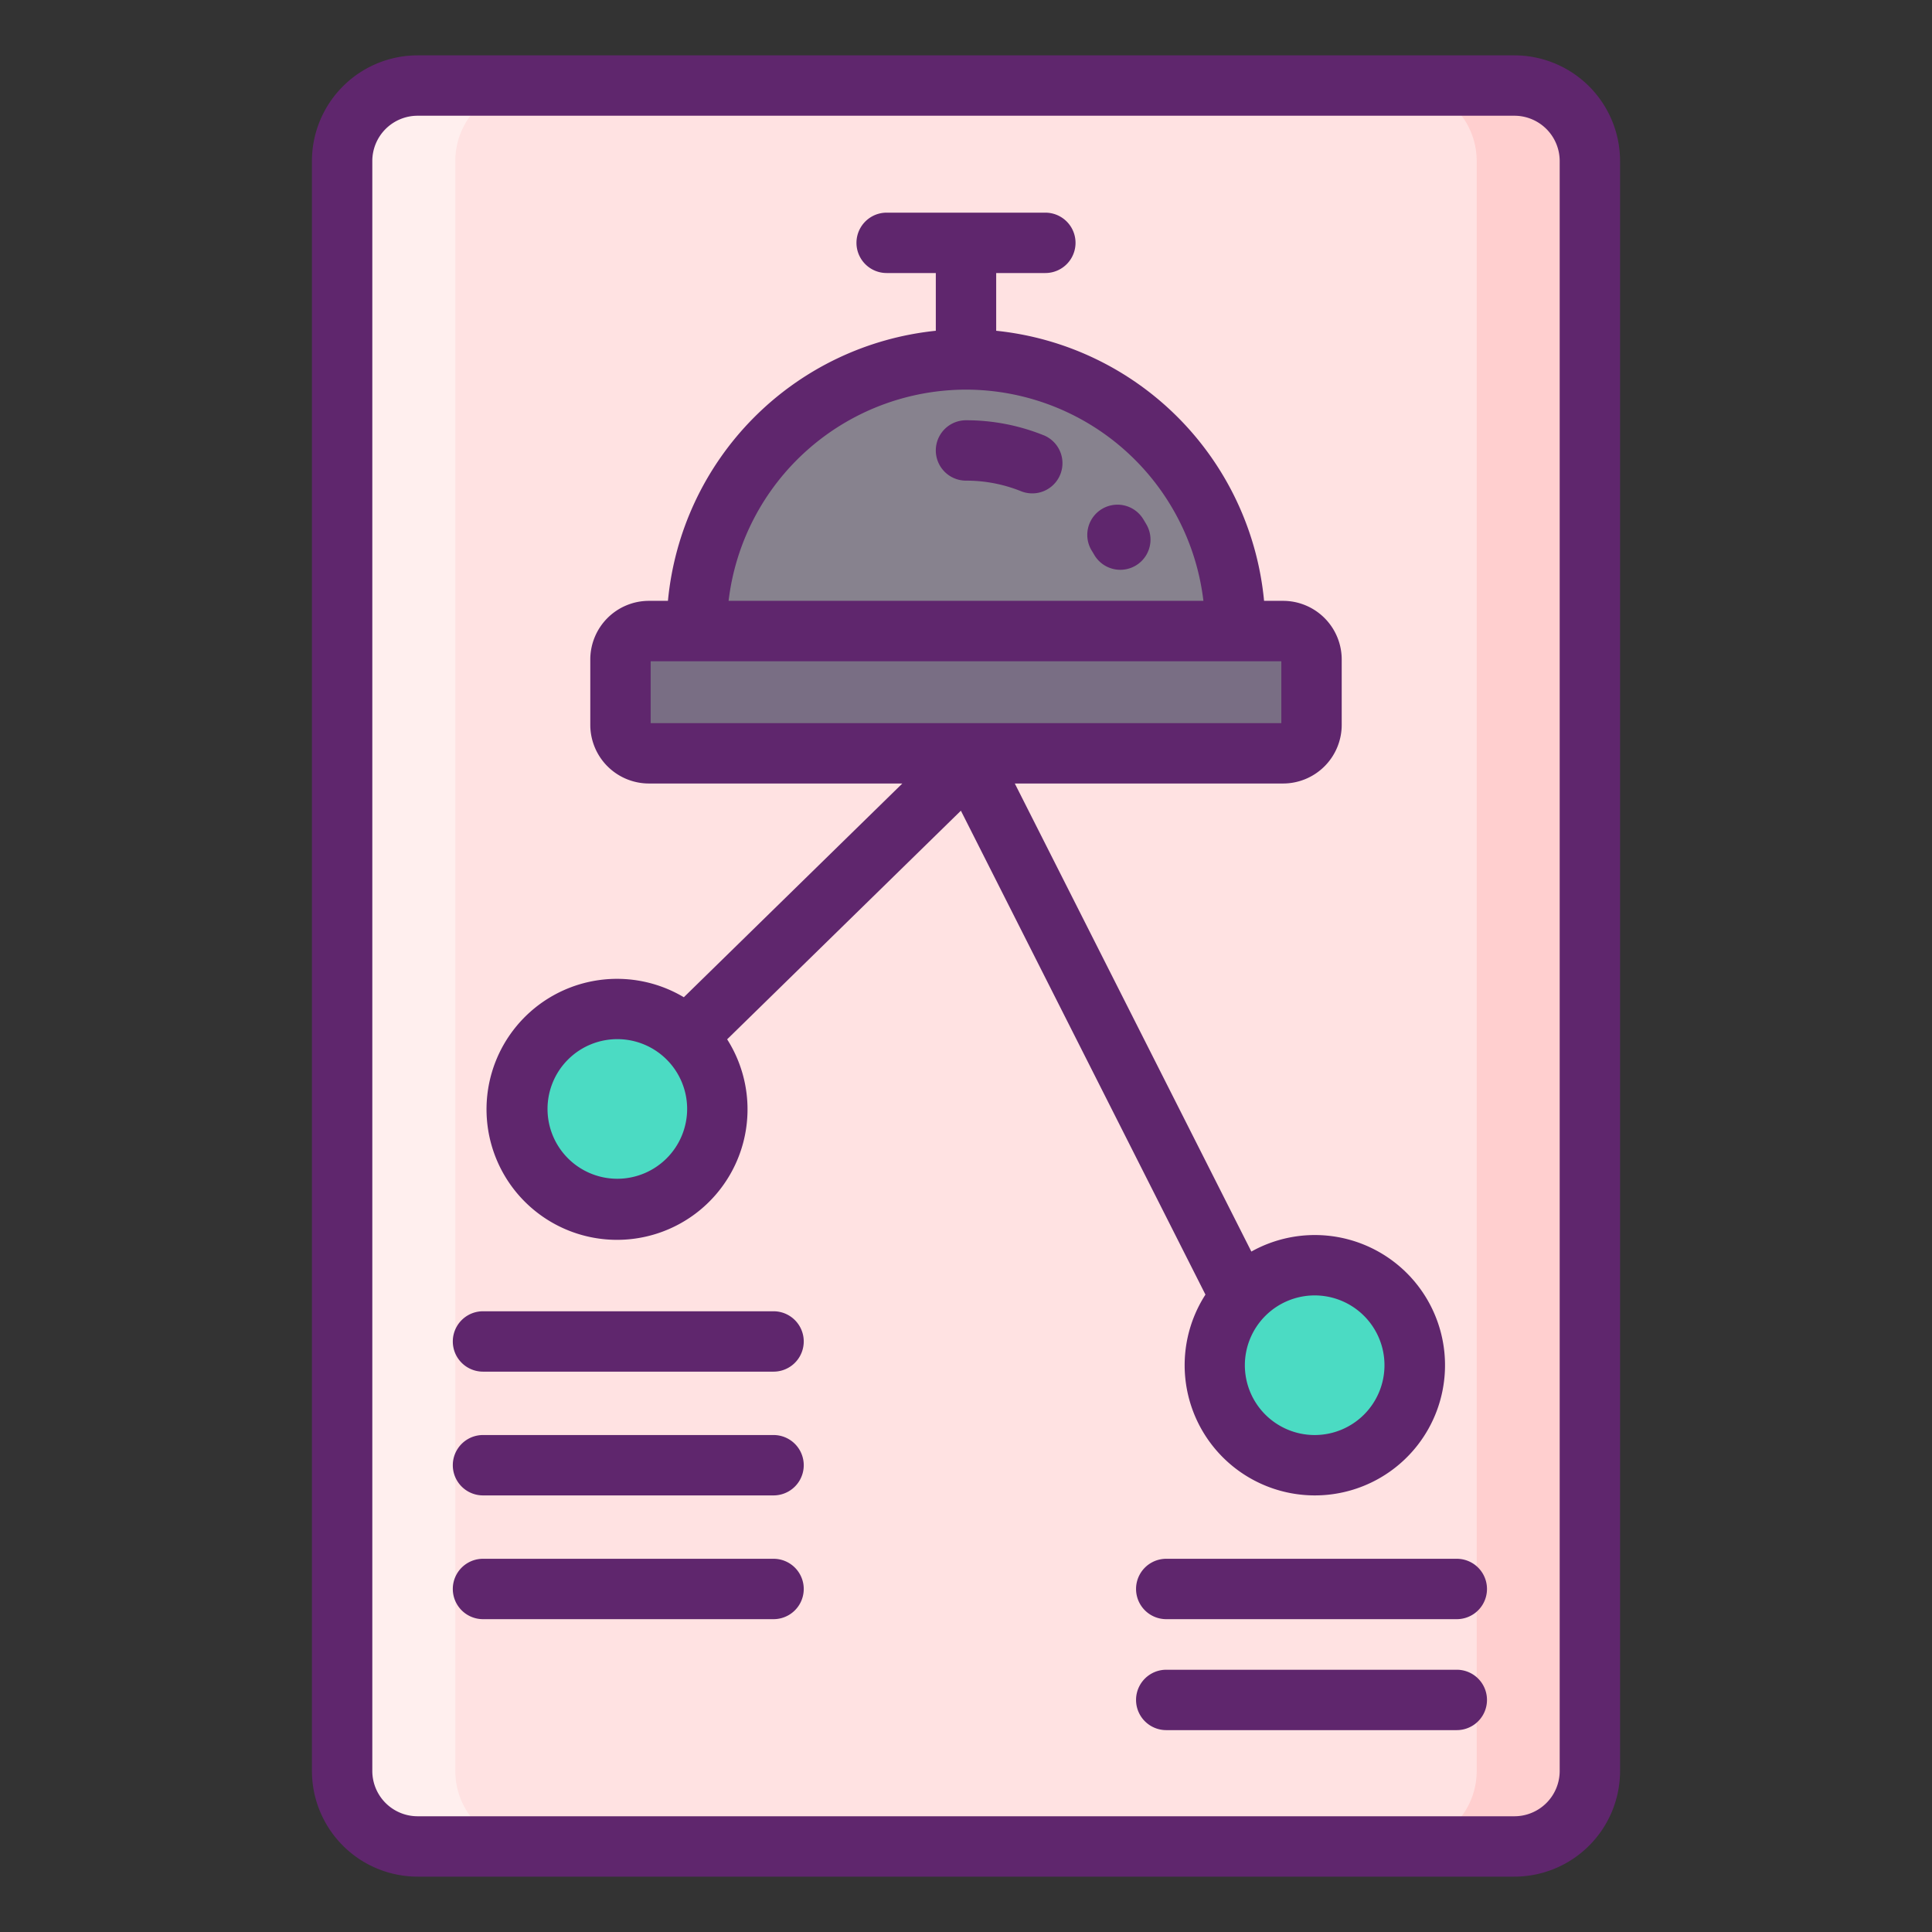 <svg xmlns="http://www.w3.org/2000/svg" viewBox="0 0 256 256"><rect x="0" y="0" width="256" height="256" fill="#333333" stroke="none"/><title>Foodies Expanded</title><rect x="45.333" y="11.335" width="165.333" height="233.33" rx="10" ry="10" fill="#ffe2e2"/><rect x="82.217" y="83.615" width="91.566" height="16.204" rx="3.768" ry="3.768" fill="#796e84"/><path d="M128,47.628h0A35.671,35.671,0,0,1,163.671,83.3v.316a0,0,0,0,1,0,0H92.329a0,0,0,0,1,0,0V83.3A35.671,35.671,0,0,1,128,47.628Z" fill="#87828e"/><circle cx="81.801" cy="146.942" r="13.25" fill="#4bdbc3"/><circle cx="174.199" cy="180.899" r="13.25" fill="#4bdbc3"/><path d="M70.33,244.67h-15a10,10,0,0,1-10-10V21.33a10,10,0,0,1,10-10h15a10,10,0,0,0-10,10V234.67A10,10,0,0,0,70.33,244.67Z" fill="#ffefee"/><path d="M210.67,21.33V234.67a10,10,0,0,1-10,10h-15a10,10,0,0,0,10-10V21.33a10,10,0,0,0-10-10h15A10,10,0,0,1,210.67,21.33Z" fill="#ffcfcf"/><path d="M200.667,7.335H55.333a14.015,14.015,0,0,0-14,14v213.33a14.015,14.015,0,0,0,14,14H200.667a14.015,14.015,0,0,0,14-14V21.335A14.015,14.015,0,0,0,200.667,7.335Zm6,227.33a6.006,6.006,0,0,1-6,6H55.333a6.006,6.006,0,0,1-6-6V21.335a6.006,6.006,0,0,1,6-6H200.667a6.006,6.006,0,0,1,6,6Z" fill="#5f266d"/><path d="M138.275,57.669A27.406,27.406,0,0,0,128,55.687a4,4,0,0,0,0,8,19.428,19.428,0,0,1,7.289,1.4,4,4,0,1,0,2.986-7.422Z" fill="#5f266d"/><path d="M151.944,69.556q-.231-.4-.472-.791a4,4,0,0,0-6.8,4.217c.118.189.232.381.344.575a4,4,0,0,0,6.927-4Z" fill="#5f266d"/><path d="M174.2,198.149a17.25,17.25,0,1,0-8.389-32.31l-31.344-62.021h35.549a7.777,7.777,0,0,0,7.768-7.768V87.383a7.777,7.777,0,0,0-7.768-7.768h-2.521A39.738,39.738,0,0,0,132,43.829V36.178h6.513a4,4,0,1,0,0-8H117.487a4,4,0,0,0,0,8H124v7.651A39.738,39.738,0,0,0,88.506,79.615H85.985a7.777,7.777,0,0,0-7.768,7.768V96.05a7.777,7.777,0,0,0,7.768,7.768h33.58L90.611,132.139a17.292,17.292,0,1,0,5.74,5.576l30.972-30.294,32.405,64.121A17.254,17.254,0,0,0,174.2,198.149Zm0-26.5a9.25,9.25,0,1,1-9.25,9.25A9.26,9.26,0,0,1,174.2,171.649ZM81.8,156.192a9.25,9.25,0,1,1,9.25-9.25A9.26,9.26,0,0,1,81.8,156.192ZM128,51.628a31.717,31.717,0,0,1,31.458,27.987H96.542A31.717,31.717,0,0,1,128,51.628ZM86.217,95.818v-8.2h83.566v8.2Z" fill="#5f266d"/><path d="M102.5,173.75H64a4,4,0,0,0,0,8h38.5a4,4,0,0,0,0-8Z" fill="#5f266d"/><path d="M102.5,190.149H64a4,4,0,0,0,0,8h38.5a4,4,0,0,0,0-8Z" fill="#5f266d"/><path d="M102.5,206.547H64a4,4,0,0,0,0,8h38.5a4,4,0,1,0,0-8Z" fill="#5f266d"/><path d="M193.033,206.547h-38.5a4,4,0,0,0,0,8h38.5a4,4,0,0,0,0-8Z" fill="#5f266d"/><path d="M193.033,221.25h-38.5a4,4,0,0,0,0,8h38.5a4,4,0,1,0,0-8Z" fill="#5f266d"/></svg>